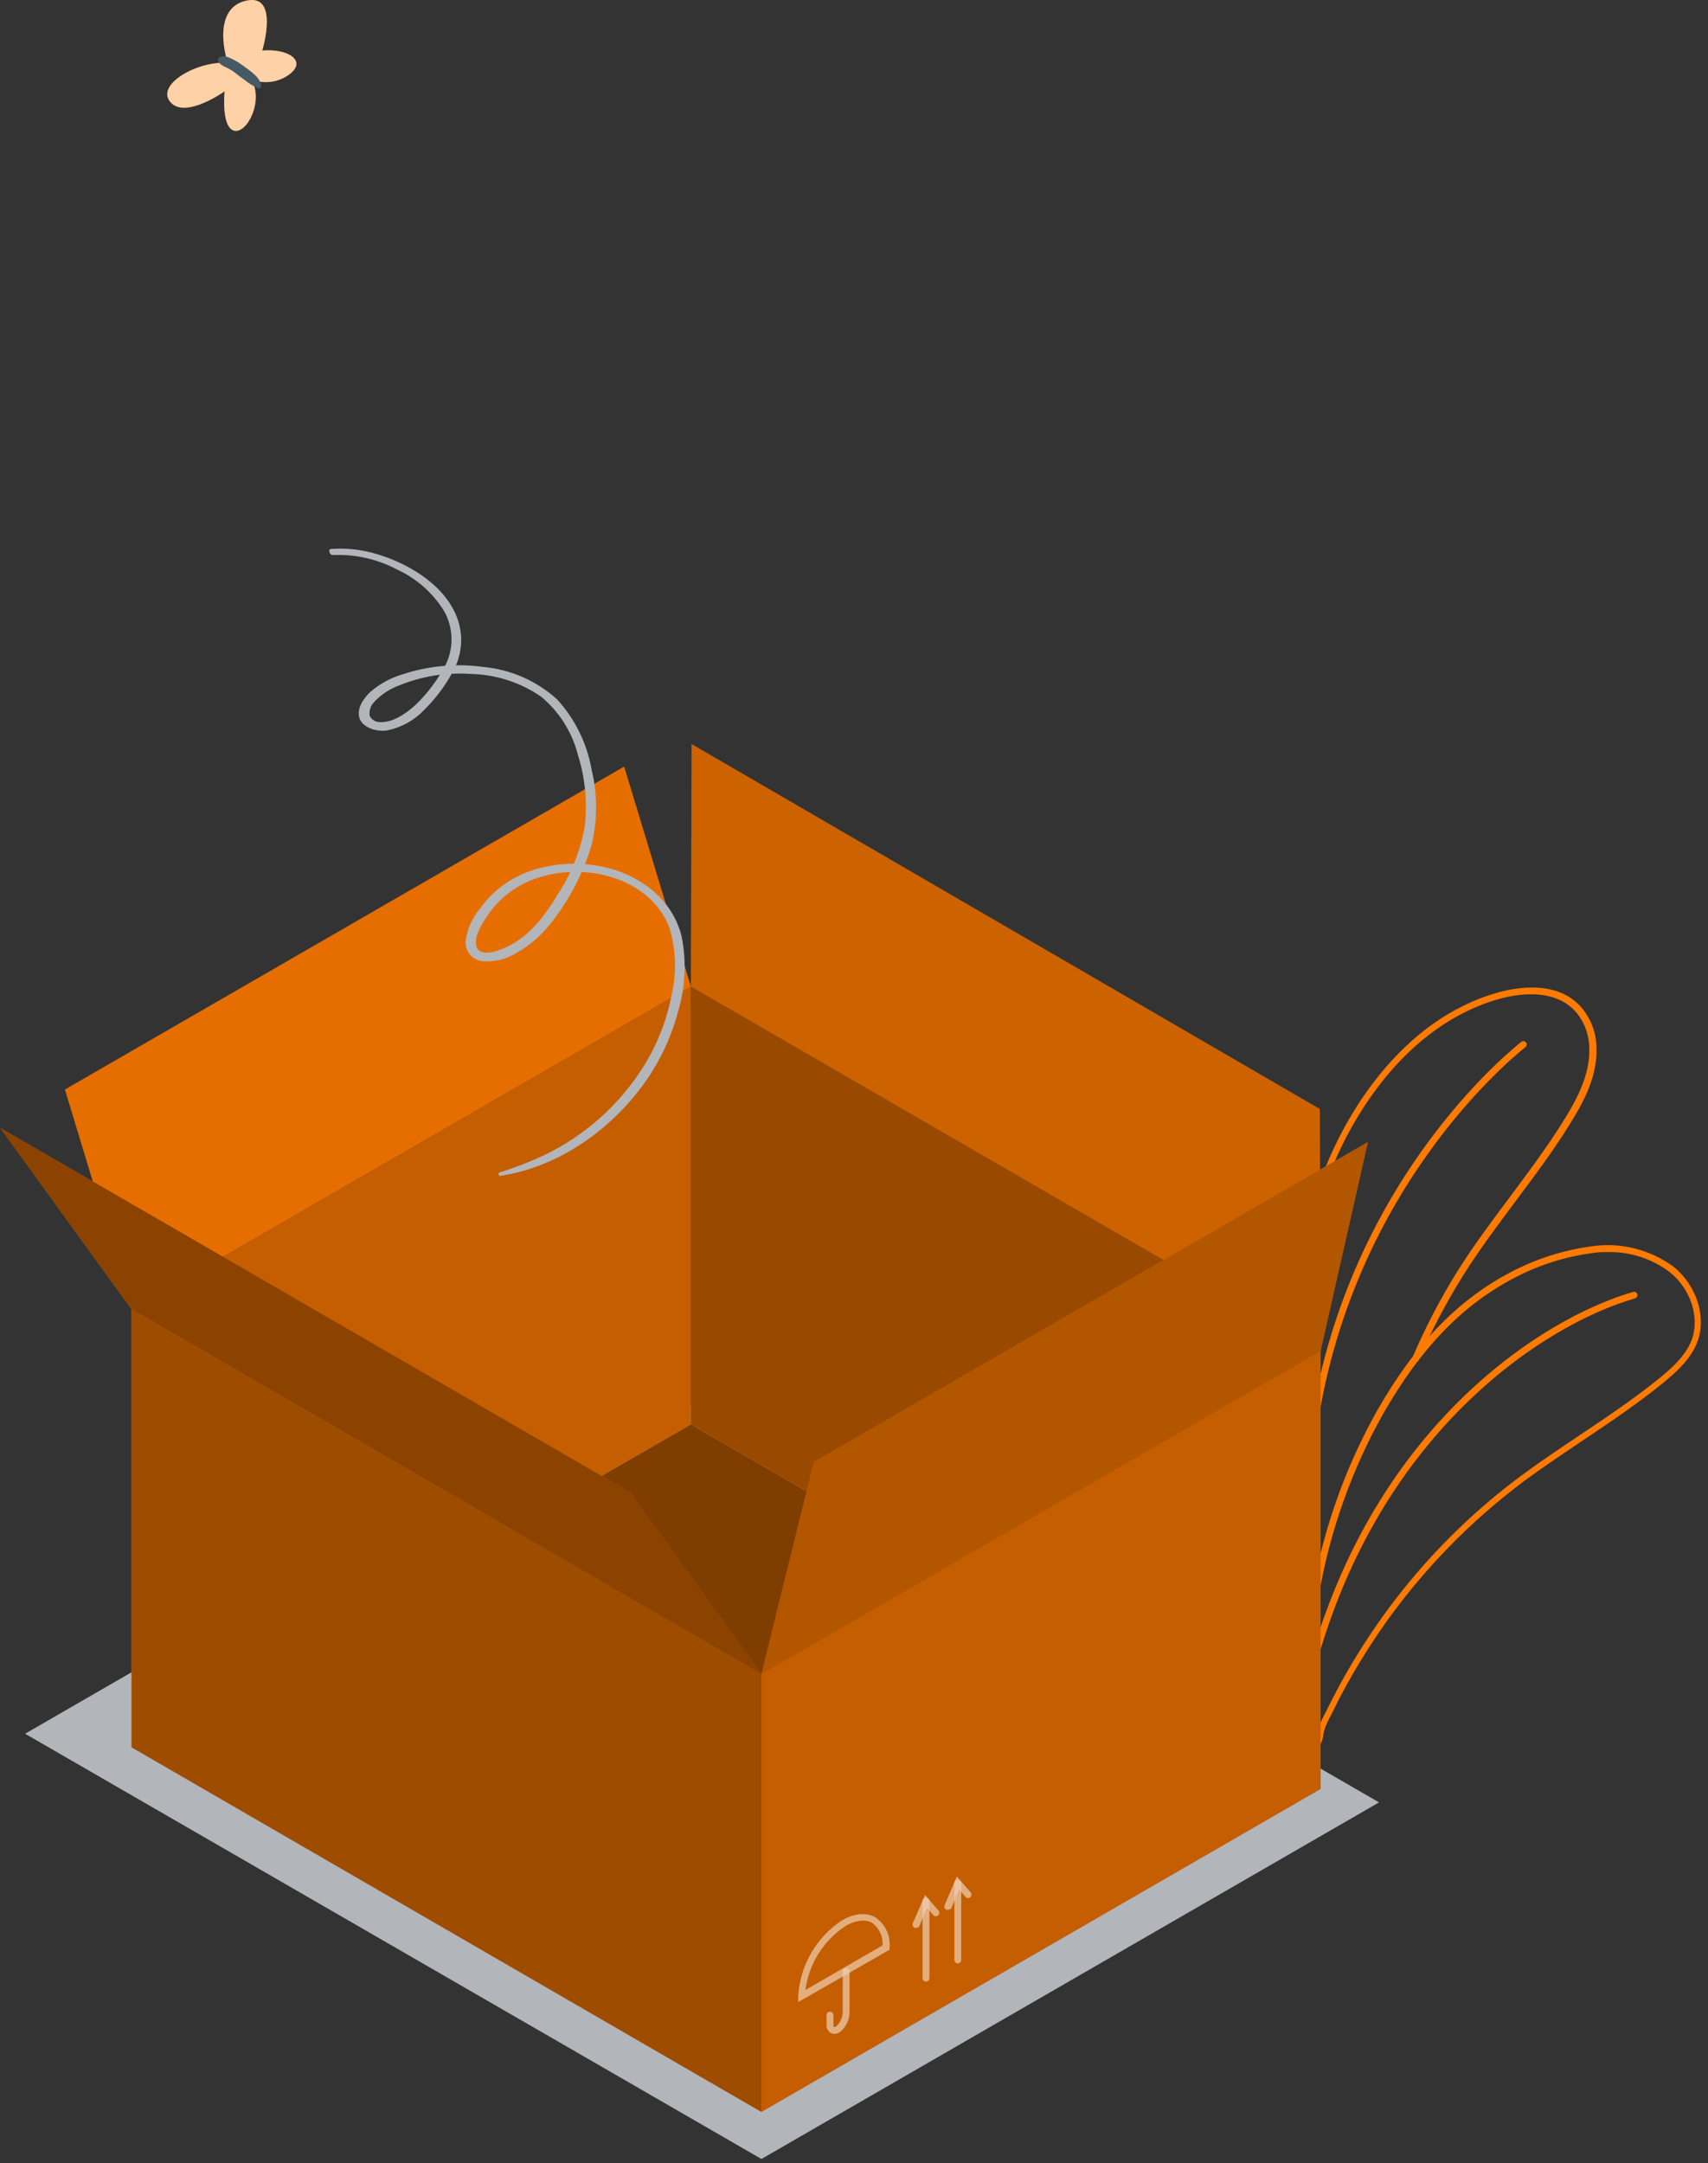 <svg width="218" height="276" viewBox="0 0 218 276" fill="none" xmlns="http://www.w3.org/2000/svg">
<rect x="0" y="0" width="218" height="276" fill="#333333" stroke="none"/>
<path d="M3.203 221.216L97.187 275.476L176.016 229.974L82.032 175.715L3.203 221.216Z" fill="#B2B5BA"/>
<path d="M166.879 208.971C166.734 206.522 166.405 203.59 166.008 200.184C164.528 187.255 162.505 169.546 167.866 152.582C171.127 142.257 178.985 130.015 191.256 126.619C193.984 125.864 200.584 124.751 203.12 130.606C203.476 131.452 203.689 132.351 203.749 133.267C204.01 136.983 202.336 140.263 200.478 143.254C198.339 146.728 195.862 150.028 193.462 153.24C191.197 156.279 188.846 159.414 186.794 162.666C184.579 166.199 182.638 169.897 180.988 173.727L180.204 173.388C181.851 169.519 183.792 165.783 186.011 162.211C188.072 158.931 190.433 155.776 192.717 152.728C195.097 149.534 197.555 146.244 199.684 142.809C201.465 139.905 203.071 136.799 202.829 133.325C202.777 132.506 202.587 131.701 202.268 130.944C200.004 125.709 193.926 126.754 191.42 127.441C179.479 130.751 171.805 142.731 168.611 152.834C163.308 169.633 165.321 187.236 166.792 200.087C167.179 203.503 167.518 206.455 167.663 208.922L166.879 208.971Z" fill="#FF7A00"/>
<path d="M167.752 223.041C167.688 223.05 167.622 223.05 167.558 223.041C167.372 223.005 167.198 222.925 167.048 222.809C166.899 222.693 166.778 222.544 166.697 222.373C166.528 221.894 166.528 221.372 166.697 220.893C166.833 219.965 166.833 219.023 166.697 218.096C166.697 217.573 166.61 217.022 166.61 216.528V210.519C167.383 199.724 170.546 189.236 175.871 179.813C180.593 171.598 185.819 166.13 192.322 162.588C195.828 160.662 199.672 159.43 203.644 158.959C207.151 158.572 210.676 159.503 213.534 161.572C216.486 163.904 217.811 167.901 216.698 171.065C215.915 173.281 214.124 174.936 212.295 176.436C209.034 179.097 205.473 181.478 202.038 183.781C199.183 185.716 196.231 187.652 193.473 189.781C185.036 196.293 177.957 204.398 172.639 213.635C171.768 215.135 170.945 216.683 170.19 218.231L169.881 218.841C169.579 219.394 169.314 219.966 169.087 220.554C169.039 220.68 168.99 220.941 168.923 221.241C168.874 221.793 168.698 222.326 168.41 222.799C168.228 222.959 167.994 223.045 167.752 223.041ZM205.038 159.763C204.602 159.763 204.167 159.763 203.721 159.821C199.866 160.27 196.136 161.467 192.738 163.343C186.39 166.798 181.271 172.169 176.626 180.239C171.372 189.544 168.249 199.899 167.481 210.557V216.509C167.481 216.973 167.481 217.477 167.568 218.009C167.724 219.022 167.724 220.053 167.568 221.067C167.464 221.381 167.464 221.72 167.568 222.034C167.593 222.083 167.628 222.126 167.672 222.16C167.715 222.193 167.766 222.217 167.82 222.228C167.992 221.87 168.11 221.489 168.168 221.096C168.214 220.827 168.279 220.562 168.361 220.302C168.597 219.681 168.875 219.076 169.194 218.493L169.494 217.893C170.268 216.325 171.1 214.767 171.971 213.248C173.78 210.116 175.787 207.104 177.98 204.229C182.316 198.564 187.375 193.492 193.028 189.142C195.815 187.013 198.776 185.029 201.641 183.113C205.067 180.82 208.599 178.449 211.841 175.817C213.563 174.414 215.257 172.836 215.973 170.823C216.94 167.988 215.75 164.398 213.07 162.279C210.755 160.553 207.923 159.666 205.038 159.763Z" fill="#FF7A00"/>
<path d="M167.028 214.777H166.921C166.867 214.765 166.815 214.741 166.77 214.709C166.725 214.676 166.686 214.634 166.658 214.586C166.629 214.538 166.61 214.485 166.602 214.43C166.594 214.375 166.597 214.318 166.612 214.264C174.595 182.427 196.669 168.221 208.455 164.843C208.563 164.813 208.678 164.827 208.776 164.881C208.874 164.936 208.946 165.026 208.978 165.134C209.008 165.243 208.995 165.359 208.941 165.459C208.886 165.558 208.796 165.632 208.688 165.666C197.075 168.985 175.331 183.007 167.444 214.467C167.417 214.557 167.362 214.635 167.287 214.691C167.212 214.747 167.121 214.777 167.028 214.777Z" fill="#FF7A00"/>
<path d="M166.976 188.649C166.862 188.639 166.757 188.584 166.682 188.498C166.608 188.411 166.571 188.298 166.579 188.184C169.124 153.801 191.614 134.96 194.168 132.938C194.212 132.901 194.262 132.874 194.316 132.858C194.37 132.841 194.427 132.836 194.483 132.843C194.539 132.849 194.593 132.867 194.643 132.895C194.692 132.923 194.734 132.96 194.768 133.005C194.804 133.049 194.83 133.099 194.845 133.153C194.861 133.207 194.866 133.264 194.859 133.319C194.853 133.375 194.836 133.429 194.809 133.478C194.781 133.527 194.745 133.571 194.701 133.605C192.175 135.609 169.947 154.227 167.44 188.252C167.428 188.365 167.373 188.469 167.287 188.542C167.201 188.616 167.089 188.654 166.976 188.649Z" fill="#FF7A00"/>
<path d="M168.556 228.242L97.178 269.457L16.801 222.939L88.179 181.734L168.556 228.242Z" fill="#FF7A00"/>
<path opacity="0.5" d="M168.556 228.242L97.178 269.457L16.801 222.939L88.179 181.734L168.556 228.242Z" fill="black"/>
<path d="M88.179 125.868V181.734L16.801 222.939V167.083L88.179 125.868Z" fill="#FF7A00"/>
<path opacity="0.23" d="M88.179 125.868V181.734L16.801 222.939V167.083L88.179 125.868Z" fill="black"/>
<path d="M97.178 213.591V269.457L16.801 222.939V167.083L97.178 213.591Z" fill="#FF7A00"/>
<path opacity="0.38" d="M97.178 213.591V269.457L16.801 222.939V167.083L97.178 213.591Z" fill="black"/>
<path d="M168.557 172.376V228.242L88.18 181.734V125.868L168.557 172.376Z" fill="#FF7A00"/>
<path opacity="0.4" d="M168.557 172.376V228.242L88.18 181.734V125.868L168.557 172.376Z" fill="black"/>
<path d="M168.558 228.242V172.377L97.18 213.591V269.457L168.558 228.242Z" fill="#FF7A00"/>
<path opacity="0.23" d="M168.558 228.242V172.377L97.18 213.591V269.457L168.558 228.242Z" fill="black"/>
<path d="M88.18 125.868L88.276 94.94L168.461 141.506L168.557 172.376L88.18 125.868Z" fill="#FF7A00"/>
<path opacity="0.2" d="M88.18 125.868L88.276 94.94L168.461 141.506L168.557 172.376L88.18 125.868Z" fill="black"/>
<path d="M97.18 213.591L103.876 186.534L174.606 145.697L168.558 172.377L97.18 213.591Z" fill="#FF7A00"/>
<path opacity="0.3" d="M97.18 213.591L103.876 186.534L174.606 145.697L168.558 172.377L97.18 213.591Z" fill="black"/>
<path d="M16.801 167.083L8.285 139.019L79.663 97.814L88.179 125.868L16.801 167.083Z" fill="#FF7A00"/>
<path opacity="0.1" d="M16.801 167.083L8.285 139.019L79.663 97.814L88.179 125.868L16.801 167.083Z" fill="black"/>
<path d="M16.799 167.083L0 143.887L80.387 190.395L97.177 213.591L16.799 167.083Z" fill="#FF7A00"/>
<path opacity="0.45" d="M16.799 167.083L0 143.887L80.387 190.395L97.177 213.591L16.799 167.083Z" fill="black"/>
<g opacity="0.7">
<path opacity="0.7" d="M118.191 252.841C118.075 252.841 117.963 252.795 117.88 252.714C117.797 252.633 117.749 252.522 117.746 252.405V242.574C117.749 242.456 117.796 242.344 117.879 242.262C117.962 242.179 118.074 242.131 118.191 242.128C118.308 242.131 118.418 242.179 118.5 242.262C118.581 242.345 118.627 242.457 118.627 242.574V252.405C118.627 252.521 118.581 252.632 118.499 252.713C118.417 252.795 118.307 252.841 118.191 252.841Z" fill="white"/>
<path opacity="0.7" d="M116.907 245.98C116.85 245.989 116.791 245.989 116.733 245.98C116.627 245.932 116.544 245.844 116.501 245.736C116.458 245.628 116.458 245.508 116.501 245.4L118.068 241.79L119.81 243.803C119.873 243.893 119.9 244.003 119.886 244.112C119.872 244.22 119.819 244.32 119.736 244.392C119.654 244.464 119.547 244.503 119.438 244.501C119.328 244.5 119.223 244.458 119.143 244.384L118.32 243.416L117.352 245.738C117.311 245.818 117.246 245.884 117.167 245.927C117.087 245.97 116.997 245.989 116.907 245.98Z" fill="white"/>
<path opacity="0.7" d="M122.252 250.528C122.135 250.525 122.025 250.477 121.943 250.394C121.862 250.311 121.816 250.199 121.816 250.083V240.261C121.816 240.145 121.862 240.034 121.944 239.953C122.026 239.871 122.136 239.825 122.252 239.825C122.367 239.825 122.478 239.871 122.56 239.953C122.641 240.034 122.687 240.145 122.687 240.261V250.073C122.689 250.132 122.678 250.19 122.657 250.244C122.636 250.299 122.604 250.349 122.564 250.391C122.523 250.433 122.475 250.467 122.422 250.49C122.368 250.514 122.31 250.527 122.252 250.528Z" fill="white"/>
<path opacity="0.7" d="M120.964 243.667C120.906 243.676 120.847 243.676 120.789 243.667C120.736 243.644 120.688 243.611 120.648 243.569C120.608 243.527 120.577 243.478 120.556 243.424C120.535 243.37 120.526 243.312 120.528 243.254C120.529 243.196 120.543 243.139 120.567 243.087L122.125 239.429L123.867 241.432C123.947 241.515 123.992 241.626 123.992 241.742C123.992 241.857 123.947 241.968 123.867 242.051C123.826 242.092 123.778 242.125 123.725 242.147C123.672 242.169 123.615 242.181 123.557 242.181C123.499 242.181 123.442 242.169 123.389 242.147C123.336 242.125 123.288 242.092 123.247 242.051L122.425 241.083L121.457 243.406C121.417 243.499 121.346 243.576 121.256 243.624C121.167 243.671 121.063 243.687 120.964 243.667Z" fill="white"/>
</g>
<g opacity="0.7">
<path opacity="0.7" d="M106.497 259.508C106.332 259.511 106.169 259.471 106.023 259.392C105.848 259.28 105.706 259.123 105.613 258.937C105.519 258.752 105.477 258.545 105.491 258.337V257.128C105.493 257.011 105.541 256.901 105.625 256.819C105.708 256.738 105.82 256.692 105.936 256.692C106.051 256.692 106.162 256.738 106.244 256.82C106.326 256.901 106.371 257.012 106.371 257.128V258.337C106.371 258.512 106.371 258.608 106.459 258.628C106.546 258.647 106.594 258.628 106.739 258.55C107.012 258.299 107.226 257.991 107.368 257.649C107.51 257.306 107.576 256.937 107.562 256.566V251.534C107.562 251.419 107.608 251.308 107.689 251.226C107.771 251.145 107.882 251.099 107.997 251.099C108.113 251.099 108.223 251.145 108.305 251.226C108.387 251.308 108.433 251.419 108.433 251.534V256.566C108.454 257.089 108.353 257.609 108.136 258.085C107.919 258.561 107.593 258.979 107.184 259.305C106.977 259.433 106.74 259.503 106.497 259.508Z" fill="white"/>
<path opacity="0.7" d="M101.879 255.454V254.699C101.994 252.761 102.56 250.876 103.533 249.196C104.506 247.516 105.858 246.087 107.482 245.022C109.069 244.112 110.579 243.977 111.74 244.654C112.359 245.079 112.853 245.662 113.17 246.343C113.486 247.024 113.614 247.778 113.54 248.525V248.777L101.879 255.454ZM110.114 245.061C109.339 245.096 108.586 245.329 107.927 245.738C106.536 246.653 105.358 247.857 104.473 249.268C103.588 250.679 103.017 252.264 102.798 253.915L112.64 248.225C112.682 247.664 112.578 247.103 112.339 246.594C112.1 246.085 111.734 245.647 111.275 245.322C110.918 245.134 110.517 245.044 110.114 245.061Z" fill="white"/>
</g>
<path d="M63.812 150.033C71.176 148.968 77.902 144.226 82.198 138.265C84.202 135.48 85.678 132.351 86.553 129.033C87.483 125.931 87.635 122.648 86.998 119.472C85.673 114.16 80.757 111.015 75.56 110.357C72.923 110.01 70.242 110.271 67.722 111.121C65.109 112.018 62.841 113.71 61.238 115.96C60.233 117.158 59.6 118.625 59.419 120.179C59.403 120.787 59.618 121.38 60.02 121.837C60.421 122.294 60.981 122.583 61.586 122.647C63.145 122.778 64.702 122.383 66.009 121.524C67.603 120.63 69.006 119.434 70.141 118.002C72.575 114.998 74.396 111.545 75.502 107.841C76.278 104.662 76.278 101.343 75.502 98.164C74.913 94.838 73.393 91.748 71.118 89.251C68.511 86.88 65.202 85.422 61.693 85.1C58.2 84.62 54.644 84.951 51.3 86.067C49.831 86.513 48.47 87.257 47.303 88.254C46.471 89.028 45.523 90.306 45.861 91.564C46.2 92.822 48.038 93.383 49.287 93.219C51.134 92.872 52.827 91.955 54.125 90.596C55.573 89.171 56.802 87.541 57.774 85.757C58.496 84.476 58.872 83.029 58.867 81.558C58.741 75.422 51.958 71.455 46.645 70.332C45.211 70.033 43.742 69.935 42.281 70.042C41.787 70.042 42.087 70.855 42.484 70.826C45.343 70.696 48.184 71.338 50.709 72.684C53.201 73.829 55.294 75.692 56.719 78.035C57.354 79.19 57.667 80.495 57.627 81.812C57.586 83.129 57.192 84.412 56.487 85.525C55.539 87.176 54.359 88.681 52.983 89.996C51.832 91.041 50.08 92.251 48.464 92.135C48.197 92.134 47.936 92.058 47.71 91.916C47.484 91.774 47.303 91.572 47.187 91.332C47.138 91.014 47.164 90.689 47.264 90.383C47.363 90.077 47.532 89.799 47.758 89.57C48.612 88.65 49.669 87.941 50.845 87.499C53.748 86.293 56.892 85.776 60.028 85.99C63.261 86.048 66.405 87.058 69.067 88.893C71.386 90.818 73.033 93.431 73.77 96.354C74.704 99.323 74.994 102.457 74.621 105.547C74.047 108.657 72.852 111.618 71.109 114.256C69.318 117.218 67.073 120.063 63.706 121.224C62.873 121.524 61.132 121.959 60.803 120.75C60.474 119.54 61.422 118.05 62.032 117.111C63.38 114.989 65.345 113.331 67.664 112.36C69.901 111.463 72.316 111.099 74.718 111.295C79.276 111.634 83.902 114.015 85.489 118.543C86.285 121.25 86.371 124.116 85.74 126.866C85.171 129.88 84.088 132.773 82.537 135.42C79.203 141.044 74.152 145.45 68.128 147.991C66.696 148.61 65.225 149.133 63.725 149.617C63.57 149.675 63.638 150.062 63.812 150.033Z" fill="#B2B5BA"/>
<path d="M29.049 8.027C25.179 7.746 19.847 10.794 21.743 13.02C23.64 15.246 28.672 11.646 28.672 11.646C28.672 11.646 28.198 16.146 29.843 16.659C31.488 17.171 33.714 12.875 32.069 10.127C32.862 10.439 33.722 10.546 34.568 10.438C35.413 10.33 36.218 10.01 36.907 9.507C39.249 7.785 36.772 6.159 33.472 6.449C33.472 6.449 35.833 -1.292 31.062 0.188C28.672 0.914 27.83 3.711 29.049 8.027Z" fill="#FF7A00"/>
<path opacity="0.65" d="M29.049 8.027C25.179 7.746 19.847 10.794 21.743 13.02C23.64 15.246 28.672 11.646 28.672 11.646C28.672 11.646 28.198 16.146 29.843 16.659C31.488 17.171 33.714 12.875 32.069 10.127C32.862 10.439 33.722 10.546 34.568 10.438C35.413 10.33 36.218 10.01 36.907 9.507C39.249 7.785 36.772 6.159 33.472 6.449C33.472 6.449 35.833 -1.292 31.062 0.188C28.672 0.914 27.83 3.711 29.049 8.027Z" fill="white"/>
<path d="M32.649 9.671C32.435 9.462 32.209 9.265 31.972 9.081C31.633 8.82 31.275 8.568 30.936 8.317C30.607 8.077 30.261 7.86 29.901 7.668C29.694 7.553 29.481 7.45 29.262 7.359C28.96 7.217 28.625 7.163 28.294 7.204C28.208 7.206 28.123 7.232 28.05 7.278C27.977 7.324 27.917 7.39 27.878 7.467C27.838 7.544 27.82 7.63 27.825 7.717C27.83 7.803 27.859 7.887 27.907 7.959C28.173 8.247 28.506 8.466 28.875 8.597L29.398 8.878C29.756 9.091 30.075 9.333 30.365 9.575C30.656 9.817 31.043 10.049 31.333 10.291C31.832 10.696 32.39 11.022 32.988 11.258C33.015 11.273 33.044 11.28 33.075 11.28C33.105 11.28 33.135 11.273 33.162 11.258C33.656 10.871 32.93 9.952 32.649 9.671Z" fill="#455A64"/>
</svg>
